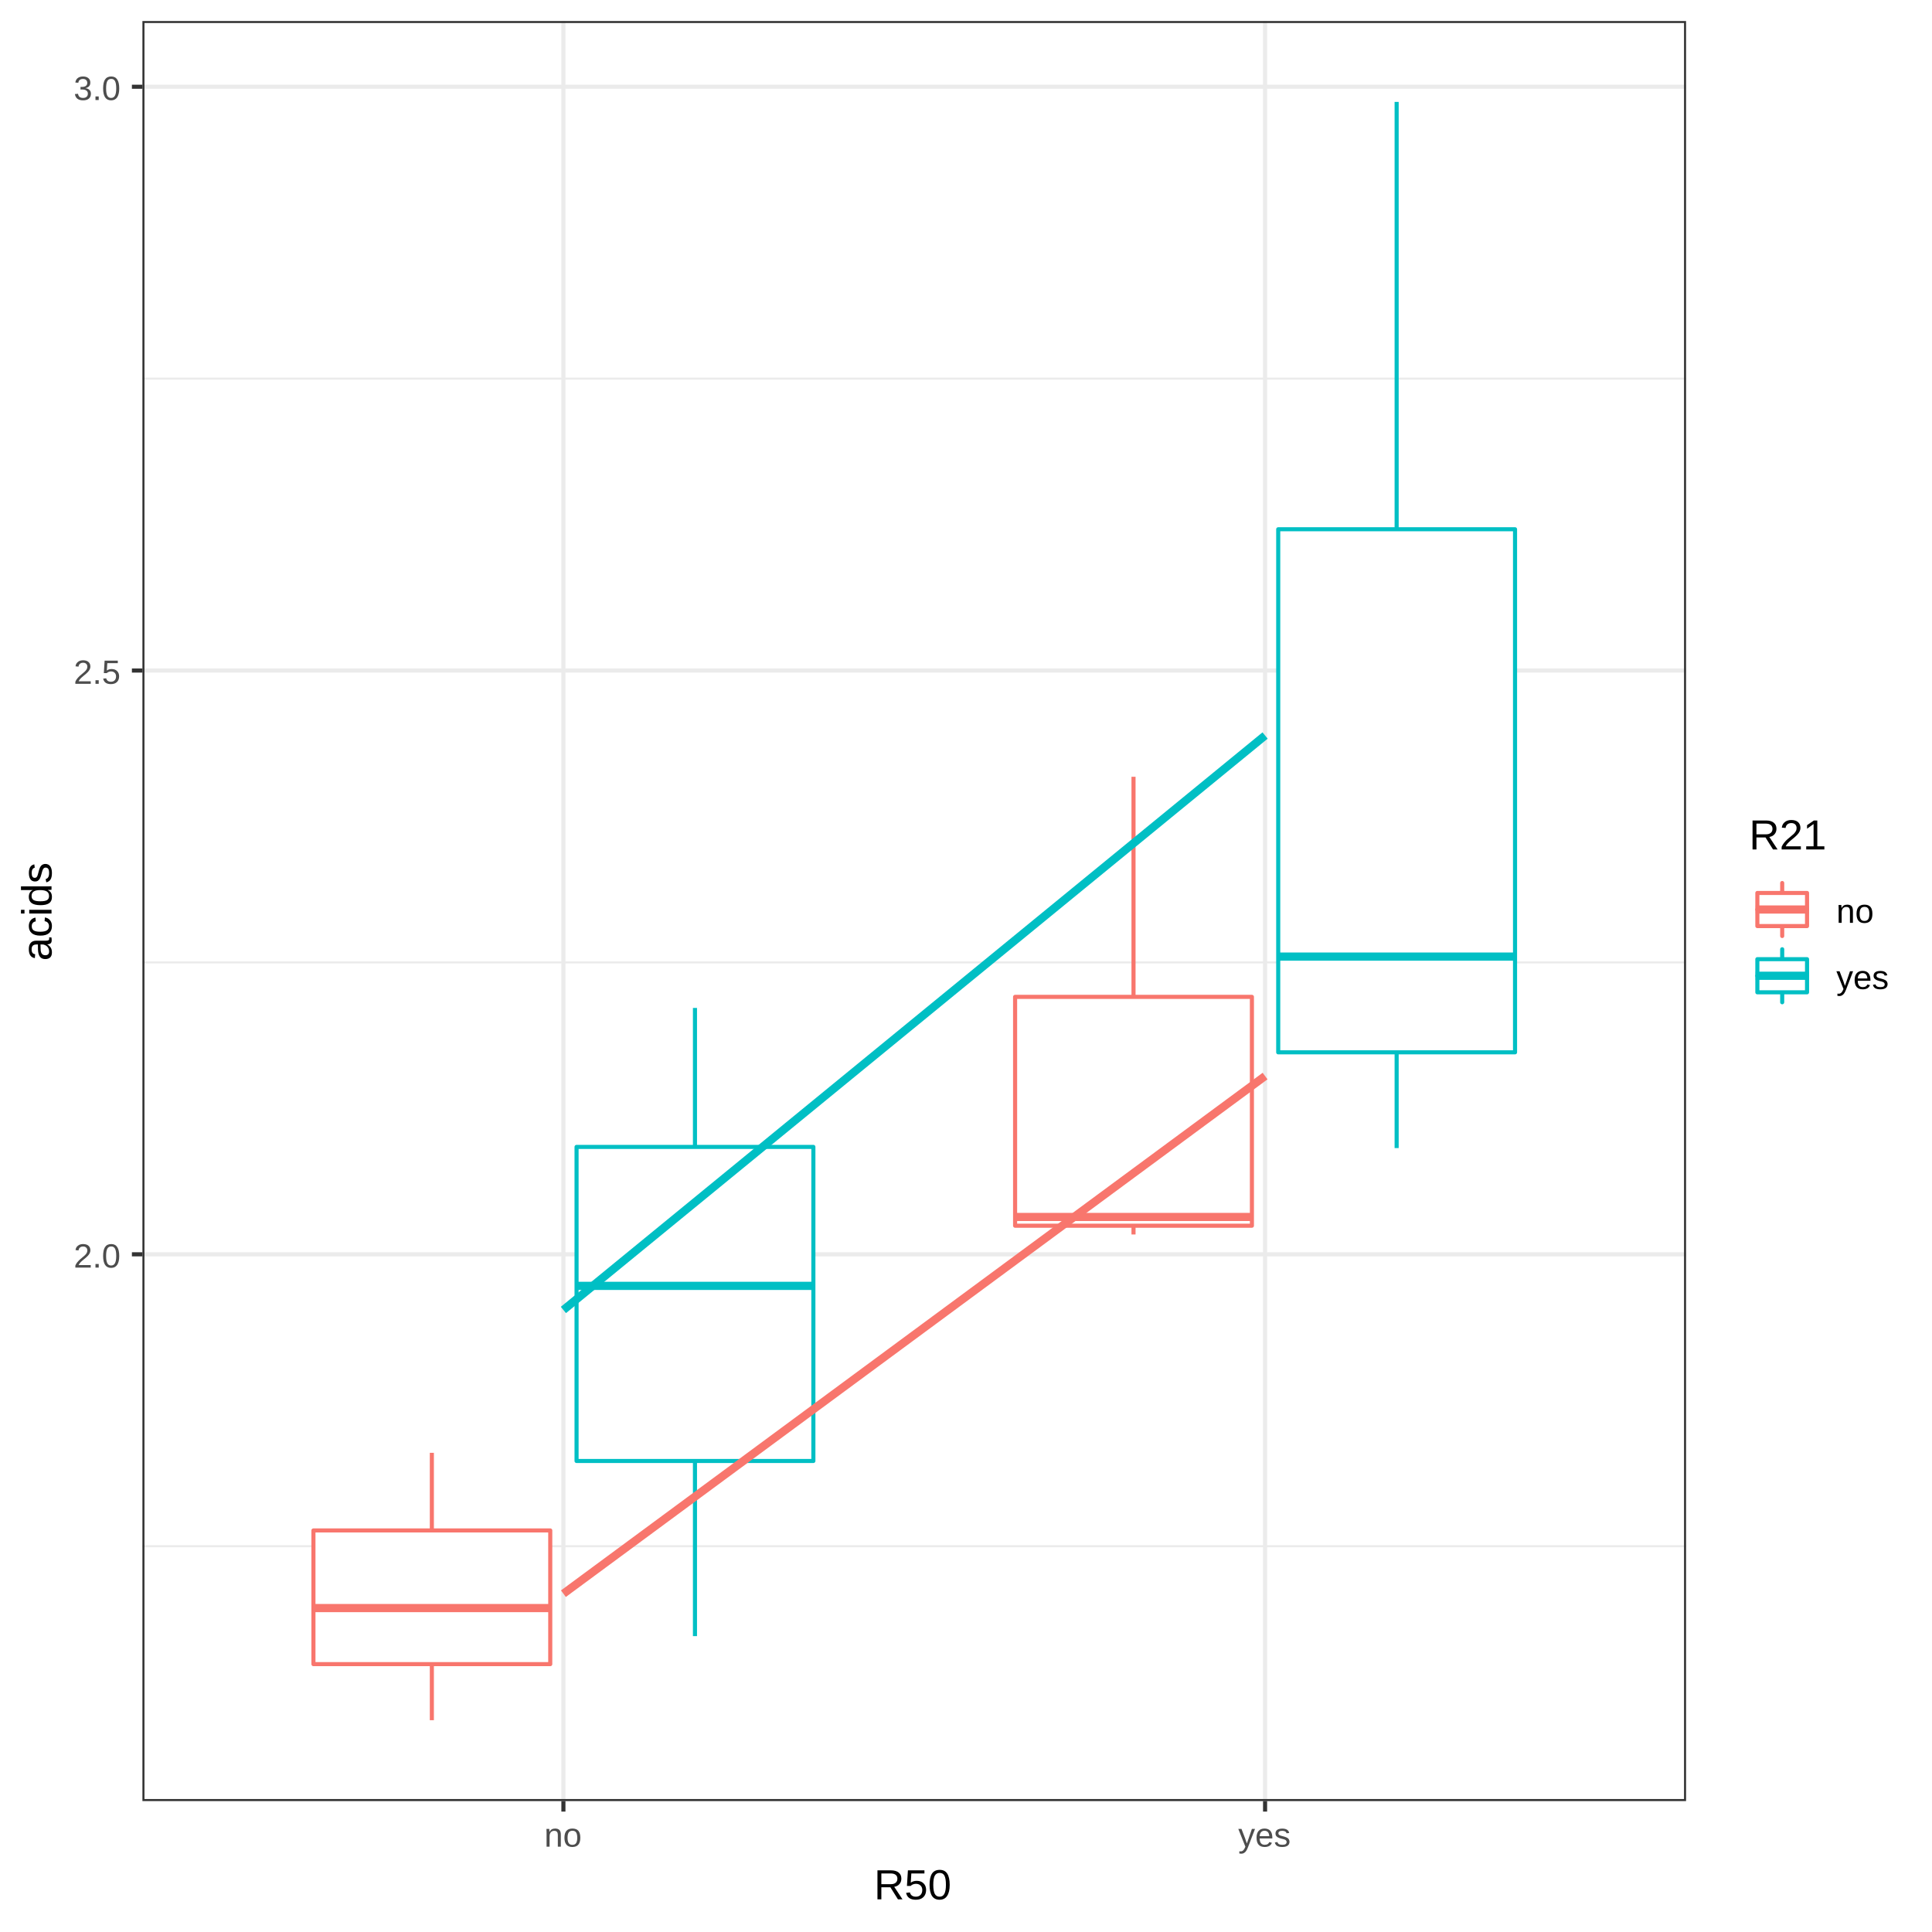 <?xml version="1.0" encoding="UTF-8"?>
<svg xmlns="http://www.w3.org/2000/svg" xmlns:xlink="http://www.w3.org/1999/xlink" width="504pt" height="504pt" viewBox="0 0 504 504" version="1.1">
<defs>
<g>
<symbol overflow="visible" id="glyph0-0">
<path style="stroke:none;" d="M 0.875 -6.047 L 5.719 -6.047 L 5.719 0 L 0.875 0 Z M 1.203 -5.719 L 1.203 -0.328 L 5.391 -0.328 L 5.391 -5.719 Z M 1.203 -5.719 "/>
</symbol>
<symbol overflow="visible" id="glyph0-1">
<path style="stroke:none;" d="M 0.438 0 L 0.438 -0.547 C 0.582 -0.879 0.758 -1.172 0.969 -1.422 C 1.188 -1.68 1.41 -1.914 1.641 -2.125 C 1.867 -2.332 2.098 -2.523 2.328 -2.703 C 2.555 -2.879 2.758 -3.055 2.938 -3.234 C 3.125 -3.41 3.273 -3.598 3.391 -3.797 C 3.504 -3.992 3.562 -4.211 3.562 -4.453 C 3.562 -4.785 3.461 -5.039 3.266 -5.219 C 3.078 -5.406 2.805 -5.5 2.453 -5.5 C 2.129 -5.5 1.859 -5.41 1.641 -5.234 C 1.43 -5.055 1.305 -4.805 1.266 -4.484 L 0.484 -4.562 C 0.535 -5.039 0.738 -5.422 1.094 -5.703 C 1.445 -5.992 1.898 -6.141 2.453 -6.141 C 3.066 -6.141 3.535 -5.992 3.859 -5.703 C 4.191 -5.422 4.359 -5.016 4.359 -4.484 C 4.359 -4.242 4.301 -4.008 4.188 -3.781 C 4.082 -3.551 3.922 -3.316 3.703 -3.078 C 3.492 -2.848 3.094 -2.492 2.5 -2.016 C 2.164 -1.742 1.898 -1.5 1.703 -1.281 C 1.516 -1.062 1.379 -0.852 1.297 -0.656 L 4.453 -0.656 L 4.453 0 Z M 0.438 0 "/>
</symbol>
<symbol overflow="visible" id="glyph0-2">
<path style="stroke:none;" d="M 0.797 0 L 0.797 -0.938 L 1.641 -0.938 L 1.641 0 Z M 0.797 0 "/>
</symbol>
<symbol overflow="visible" id="glyph0-3">
<path style="stroke:none;" d="M 4.547 -3.031 C 4.547 -2.02 4.367 -1.25 4.016 -0.719 C 3.66 -0.188 3.133 0.078 2.438 0.078 C 1.738 0.078 1.211 -0.18 0.859 -0.703 C 0.516 -1.234 0.344 -2.008 0.344 -3.031 C 0.344 -4.07 0.508 -4.848 0.844 -5.359 C 1.188 -5.879 1.727 -6.141 2.469 -6.141 C 3.176 -6.141 3.695 -5.875 4.031 -5.344 C 4.375 -4.82 4.547 -4.051 4.547 -3.031 Z M 3.766 -3.031 C 3.766 -3.906 3.66 -4.535 3.453 -4.922 C 3.254 -5.316 2.926 -5.516 2.469 -5.516 C 1.988 -5.516 1.645 -5.32 1.438 -4.938 C 1.227 -4.551 1.125 -3.914 1.125 -3.031 C 1.125 -2.164 1.227 -1.535 1.438 -1.141 C 1.645 -0.742 1.977 -0.547 2.438 -0.547 C 2.895 -0.547 3.227 -0.75 3.438 -1.156 C 3.656 -1.562 3.766 -2.188 3.766 -3.031 Z M 3.766 -3.031 "/>
</symbol>
<symbol overflow="visible" id="glyph0-4">
<path style="stroke:none;" d="M 4.516 -1.969 C 4.516 -1.332 4.328 -0.832 3.953 -0.469 C 3.578 -0.102 3.051 0.078 2.375 0.078 C 1.812 0.078 1.352 -0.039 1 -0.281 C 0.656 -0.531 0.441 -0.891 0.359 -1.359 L 1.141 -1.438 C 1.297 -0.844 1.711 -0.547 2.391 -0.547 C 2.805 -0.547 3.129 -0.672 3.359 -0.922 C 3.598 -1.172 3.719 -1.516 3.719 -1.953 C 3.719 -2.336 3.598 -2.645 3.359 -2.875 C 3.129 -3.113 2.812 -3.234 2.406 -3.234 C 2.195 -3.234 2.004 -3.195 1.828 -3.125 C 1.648 -3.062 1.469 -2.953 1.281 -2.797 L 0.531 -2.797 L 0.734 -6.047 L 4.172 -6.047 L 4.172 -5.391 L 1.438 -5.391 L 1.312 -3.469 C 1.656 -3.727 2.07 -3.859 2.562 -3.859 C 3.164 -3.859 3.641 -3.68 3.984 -3.328 C 4.336 -2.984 4.516 -2.531 4.516 -1.969 Z M 4.516 -1.969 "/>
</symbol>
<symbol overflow="visible" id="glyph0-5">
<path style="stroke:none;" d="M 4.5 -1.672 C 4.5 -1.109 4.32 -0.676 3.969 -0.375 C 3.613 -0.07 3.109 0.078 2.453 0.078 C 1.836 0.078 1.348 -0.055 0.984 -0.328 C 0.617 -0.609 0.398 -1.02 0.328 -1.562 L 1.141 -1.625 C 1.234 -0.906 1.672 -0.547 2.453 -0.547 C 2.836 -0.547 3.141 -0.641 3.359 -0.828 C 3.586 -1.023 3.703 -1.316 3.703 -1.703 C 3.703 -2.023 3.57 -2.281 3.312 -2.469 C 3.062 -2.656 2.695 -2.75 2.219 -2.75 L 1.781 -2.75 L 1.781 -3.422 L 2.203 -3.422 C 2.629 -3.422 2.957 -3.508 3.188 -3.688 C 3.426 -3.875 3.547 -4.129 3.547 -4.453 C 3.547 -4.773 3.445 -5.031 3.25 -5.219 C 3.062 -5.406 2.781 -5.5 2.406 -5.5 C 2.07 -5.5 1.797 -5.41 1.578 -5.234 C 1.367 -5.066 1.25 -4.82 1.219 -4.5 L 0.438 -4.562 C 0.5 -5.062 0.703 -5.445 1.047 -5.719 C 1.398 -6 1.859 -6.141 2.422 -6.141 C 3.023 -6.141 3.492 -6 3.828 -5.719 C 4.172 -5.438 4.344 -5.047 4.344 -4.547 C 4.344 -4.148 4.234 -3.832 4.016 -3.594 C 3.797 -3.352 3.484 -3.191 3.078 -3.109 L 3.078 -3.094 C 3.523 -3.039 3.875 -2.883 4.125 -2.625 C 4.375 -2.375 4.5 -2.055 4.5 -1.672 Z M 4.5 -1.672 "/>
</symbol>
<symbol overflow="visible" id="glyph0-6">
<path style="stroke:none;" d="M 3.547 0 L 3.547 -2.953 C 3.547 -3.254 3.516 -3.488 3.453 -3.656 C 3.391 -3.82 3.289 -3.941 3.156 -4.016 C 3.031 -4.098 2.836 -4.141 2.578 -4.141 C 2.211 -4.141 1.922 -4.008 1.703 -3.75 C 1.492 -3.5 1.391 -3.145 1.391 -2.688 L 1.391 0 L 0.609 0 L 0.609 -3.656 C 0.609 -4.195 0.598 -4.523 0.578 -4.641 L 1.312 -4.641 C 1.312 -4.629 1.312 -4.594 1.312 -4.531 C 1.32 -4.469 1.328 -4.395 1.328 -4.312 C 1.336 -4.227 1.344 -4.078 1.344 -3.859 L 1.359 -3.859 C 1.535 -4.172 1.738 -4.395 1.969 -4.531 C 2.207 -4.664 2.5 -4.734 2.844 -4.734 C 3.352 -4.734 3.727 -4.602 3.969 -4.344 C 4.207 -4.094 4.328 -3.676 4.328 -3.094 L 4.328 0 Z M 3.547 0 "/>
</symbol>
<symbol overflow="visible" id="glyph0-7">
<path style="stroke:none;" d="M 4.516 -2.328 C 4.516 -1.516 4.336 -0.91 3.984 -0.516 C 3.629 -0.117 3.109 0.078 2.422 0.078 C 1.742 0.078 1.234 -0.125 0.891 -0.531 C 0.547 -0.945 0.375 -1.547 0.375 -2.328 C 0.375 -3.93 1.066 -4.734 2.453 -4.734 C 3.16 -4.734 3.68 -4.535 4.016 -4.141 C 4.348 -3.754 4.516 -3.148 4.516 -2.328 Z M 3.719 -2.328 C 3.719 -2.973 3.617 -3.438 3.422 -3.719 C 3.234 -4.008 2.914 -4.156 2.469 -4.156 C 2.008 -4.156 1.68 -4.004 1.484 -3.703 C 1.285 -3.41 1.188 -2.953 1.188 -2.328 C 1.188 -1.711 1.285 -1.25 1.484 -0.938 C 1.68 -0.633 1.992 -0.484 2.422 -0.484 C 2.879 -0.484 3.207 -0.629 3.406 -0.922 C 3.613 -1.223 3.719 -1.691 3.719 -2.328 Z M 3.719 -2.328 "/>
</symbol>
<symbol overflow="visible" id="glyph0-8">
<path style="stroke:none;" d="M 0.828 1.828 C 0.609 1.828 0.426 1.812 0.281 1.781 L 0.281 1.203 C 0.395 1.211 0.52 1.219 0.656 1.219 C 1.133 1.219 1.516 0.863 1.797 0.156 L 1.859 -0.016 L 0.016 -4.641 L 0.844 -4.641 L 1.828 -2.078 C 1.836 -2.035 1.852 -1.984 1.875 -1.922 C 1.895 -1.867 1.957 -1.68 2.062 -1.359 C 2.176 -1.047 2.238 -0.875 2.25 -0.844 L 2.547 -1.688 L 3.562 -4.641 L 4.375 -4.641 L 2.594 0 C 2.406 0.5 2.227 0.867 2.062 1.109 C 1.895 1.348 1.707 1.523 1.5 1.641 C 1.301 1.766 1.078 1.828 0.828 1.828 Z M 0.828 1.828 "/>
</symbol>
<symbol overflow="visible" id="glyph0-9">
<path style="stroke:none;" d="M 1.188 -2.156 C 1.188 -1.625 1.297 -1.211 1.516 -0.922 C 1.734 -0.641 2.055 -0.5 2.484 -0.5 C 2.816 -0.5 3.082 -0.562 3.281 -0.688 C 3.488 -0.82 3.629 -0.992 3.703 -1.203 L 4.375 -1.016 C 4.094 -0.285 3.461 0.078 2.484 0.078 C 1.797 0.078 1.27 -0.125 0.906 -0.531 C 0.551 -0.938 0.375 -1.547 0.375 -2.359 C 0.375 -3.117 0.551 -3.703 0.906 -4.109 C 1.27 -4.523 1.785 -4.734 2.453 -4.734 C 3.816 -4.734 4.5 -3.91 4.5 -2.266 L 4.5 -2.156 Z M 3.703 -2.75 C 3.66 -3.238 3.535 -3.594 3.328 -3.812 C 3.117 -4.039 2.82 -4.156 2.438 -4.156 C 2.062 -4.156 1.766 -4.031 1.547 -3.781 C 1.328 -3.531 1.207 -3.188 1.188 -2.75 Z M 3.703 -2.75 "/>
</symbol>
<symbol overflow="visible" id="glyph0-10">
<path style="stroke:none;" d="M 4.078 -1.281 C 4.078 -0.844 3.91 -0.504 3.578 -0.266 C 3.254 -0.035 2.789 0.078 2.188 0.078 C 1.613 0.078 1.172 -0.016 0.859 -0.203 C 0.547 -0.391 0.344 -0.688 0.25 -1.094 L 0.922 -1.219 C 0.992 -0.969 1.129 -0.785 1.328 -0.672 C 1.535 -0.555 1.82 -0.5 2.188 -0.5 C 2.582 -0.5 2.867 -0.555 3.047 -0.672 C 3.234 -0.797 3.328 -0.977 3.328 -1.219 C 3.328 -1.406 3.266 -1.555 3.141 -1.672 C 3.016 -1.785 2.812 -1.879 2.531 -1.953 L 1.969 -2.094 C 1.531 -2.207 1.219 -2.32 1.031 -2.438 C 0.844 -2.551 0.691 -2.688 0.578 -2.844 C 0.473 -3 0.422 -3.191 0.422 -3.422 C 0.422 -3.848 0.57 -4.172 0.875 -4.391 C 1.176 -4.609 1.617 -4.719 2.203 -4.719 C 2.711 -4.719 3.117 -4.625 3.422 -4.438 C 3.723 -4.258 3.914 -3.973 4 -3.578 L 3.297 -3.5 C 3.254 -3.707 3.141 -3.863 2.953 -3.969 C 2.766 -4.082 2.516 -4.141 2.203 -4.141 C 1.848 -4.141 1.586 -4.082 1.422 -3.969 C 1.266 -3.863 1.188 -3.707 1.188 -3.5 C 1.188 -3.363 1.219 -3.254 1.281 -3.172 C 1.352 -3.086 1.457 -3.016 1.594 -2.953 C 1.727 -2.891 2.008 -2.805 2.438 -2.703 C 2.844 -2.598 3.133 -2.5 3.312 -2.406 C 3.5 -2.32 3.645 -2.227 3.75 -2.125 C 3.852 -2.02 3.93 -1.895 3.984 -1.75 C 4.047 -1.613 4.078 -1.457 4.078 -1.281 Z M 4.078 -1.281 "/>
</symbol>
<symbol overflow="visible" id="glyph1-0">
<path style="stroke:none;" d="M 1.094 -7.562 L 7.141 -7.562 L 7.141 0 L 1.094 0 Z M 1.516 -7.156 L 1.516 -0.406 L 6.734 -0.406 L 6.734 -7.156 Z M 1.516 -7.156 "/>
</symbol>
<symbol overflow="visible" id="glyph1-1">
<path style="stroke:none;" d="M 6.25 0 L 4.281 -3.141 L 1.922 -3.141 L 1.922 0 L 0.906 0 L 0.906 -7.562 L 4.469 -7.562 C 5.312 -7.562 5.969 -7.367 6.438 -6.984 C 6.906 -6.609 7.141 -6.082 7.141 -5.406 C 7.141 -4.844 6.973 -4.367 6.641 -3.984 C 6.316 -3.598 5.863 -3.359 5.281 -3.266 L 7.438 0 Z M 6.109 -5.391 C 6.109 -5.828 5.957 -6.16 5.656 -6.391 C 5.352 -6.629 4.922 -6.75 4.359 -6.75 L 1.922 -6.75 L 1.922 -3.953 L 4.406 -3.953 C 4.945 -3.953 5.363 -4.078 5.656 -4.328 C 5.957 -4.578 6.109 -4.93 6.109 -5.391 Z M 6.109 -5.391 "/>
</symbol>
<symbol overflow="visible" id="glyph1-2">
<path style="stroke:none;" d="M 5.656 -2.469 C 5.656 -1.664 5.414 -1.035 4.938 -0.578 C 4.469 -0.117 3.812 0.109 2.969 0.109 C 2.258 0.109 1.688 -0.039 1.25 -0.344 C 0.82 -0.656 0.551 -1.102 0.438 -1.688 L 1.422 -1.812 C 1.617 -1.062 2.141 -0.688 2.984 -0.688 C 3.504 -0.688 3.91 -0.844 4.203 -1.156 C 4.504 -1.469 4.656 -1.895 4.656 -2.438 C 4.656 -2.914 4.504 -3.301 4.203 -3.594 C 3.91 -3.895 3.516 -4.047 3.016 -4.047 C 2.754 -4.047 2.508 -4.004 2.281 -3.922 C 2.051 -3.836 1.828 -3.695 1.609 -3.5 L 0.656 -3.5 L 0.906 -7.562 L 5.219 -7.562 L 5.219 -6.75 L 1.797 -6.75 L 1.656 -4.344 C 2.07 -4.664 2.594 -4.828 3.219 -4.828 C 3.957 -4.828 4.547 -4.609 4.984 -4.172 C 5.43 -3.734 5.656 -3.164 5.656 -2.469 Z M 5.656 -2.469 "/>
</symbol>
<symbol overflow="visible" id="glyph1-3">
<path style="stroke:none;" d="M 5.688 -3.781 C 5.688 -2.52 5.461 -1.555 5.016 -0.891 C 4.566 -0.223 3.91 0.109 3.047 0.109 C 2.172 0.109 1.516 -0.219 1.078 -0.875 C 0.648 -1.539 0.438 -2.508 0.438 -3.781 C 0.438 -5.082 0.645 -6.055 1.062 -6.703 C 1.488 -7.359 2.16 -7.688 3.078 -7.688 C 3.973 -7.688 4.629 -7.359 5.047 -6.703 C 5.473 -6.047 5.688 -5.07 5.688 -3.781 Z M 4.703 -3.781 C 4.703 -4.875 4.578 -5.664 4.328 -6.156 C 4.078 -6.645 3.66 -6.891 3.078 -6.891 C 2.484 -6.891 2.055 -6.648 1.797 -6.172 C 1.535 -5.691 1.406 -4.895 1.406 -3.781 C 1.406 -2.707 1.535 -1.922 1.797 -1.422 C 2.066 -0.93 2.488 -0.688 3.062 -0.688 C 3.625 -0.688 4.035 -0.938 4.297 -1.438 C 4.566 -1.945 4.703 -2.727 4.703 -3.781 Z M 4.703 -3.781 "/>
</symbol>
<symbol overflow="visible" id="glyph1-4">
<path style="stroke:none;" d="M 0.547 0 L 0.547 -0.688 C 0.734 -1.102 0.957 -1.469 1.219 -1.781 C 1.477 -2.102 1.754 -2.395 2.047 -2.656 C 2.336 -2.914 2.625 -3.156 2.906 -3.375 C 3.195 -3.602 3.457 -3.828 3.688 -4.047 C 3.914 -4.273 4.098 -4.508 4.234 -4.75 C 4.379 -4.988 4.453 -5.266 4.453 -5.578 C 4.453 -5.992 4.328 -6.316 4.078 -6.547 C 3.836 -6.773 3.504 -6.891 3.078 -6.891 C 2.66 -6.891 2.316 -6.773 2.047 -6.547 C 1.785 -6.328 1.629 -6.016 1.578 -5.609 L 0.594 -5.703 C 0.664 -6.305 0.922 -6.785 1.359 -7.141 C 1.805 -7.504 2.379 -7.688 3.078 -7.688 C 3.836 -7.688 4.422 -7.504 4.828 -7.141 C 5.242 -6.773 5.453 -6.266 5.453 -5.609 C 5.453 -5.316 5.383 -5.023 5.25 -4.734 C 5.113 -4.441 4.91 -4.148 4.641 -3.859 C 4.379 -3.566 3.875 -3.117 3.125 -2.516 C 2.719 -2.18 2.391 -1.879 2.141 -1.609 C 1.898 -1.336 1.723 -1.078 1.609 -0.828 L 5.562 -0.828 L 5.562 0 Z M 0.547 0 "/>
</symbol>
<symbol overflow="visible" id="glyph1-5">
<path style="stroke:none;" d="M 0.844 0 L 0.844 -0.828 L 2.766 -0.828 L 2.766 -6.641 L 1.062 -5.422 L 1.062 -6.344 L 2.844 -7.562 L 3.734 -7.562 L 3.734 -0.828 L 5.578 -0.828 L 5.578 0 Z M 0.844 0 "/>
</symbol>
<symbol overflow="visible" id="glyph2-0">
<path style="stroke:none;" d="M -7.562 -1.094 L -7.562 -7.141 L 0 -7.141 L 0 -1.094 Z M -7.156 -1.516 L -0.406 -1.516 L -0.406 -6.734 L -7.156 -6.734 Z M -7.156 -1.516 "/>
</symbol>
<symbol overflow="visible" id="glyph2-1">
<path style="stroke:none;" d="M 0.109 -2.219 C 0.109 -1.633 -0.039 -1.195 -0.344 -0.906 C -0.656 -0.613 -1.082 -0.469 -1.625 -0.469 C -2.227 -0.469 -2.688 -0.664 -3 -1.062 C -3.32 -1.457 -3.5 -2.094 -3.531 -2.969 L -3.547 -4.281 L -3.859 -4.281 C -4.336 -4.281 -4.676 -4.176 -4.875 -3.969 C -5.082 -3.77 -5.188 -3.457 -5.188 -3.031 C -5.188 -2.602 -5.113 -2.289 -4.969 -2.094 C -4.82 -1.895 -4.586 -1.773 -4.266 -1.734 L -4.344 -0.719 C -5.395 -0.883 -5.922 -1.664 -5.922 -3.062 C -5.922 -3.789 -5.754 -4.336 -5.422 -4.703 C -5.086 -5.078 -4.602 -5.266 -3.969 -5.266 L -1.469 -5.266 C -1.176 -5.266 -0.957 -5.301 -0.812 -5.375 C -0.664 -5.445 -0.594 -5.586 -0.594 -5.797 C -0.594 -5.891 -0.609 -6 -0.641 -6.125 L -0.031 -6.125 C 0.02 -5.875 0.047 -5.625 0.047 -5.375 C 0.047 -5.008 -0.047 -4.742 -0.234 -4.578 C -0.422 -4.422 -0.711 -4.332 -1.109 -4.312 L -1.109 -4.281 C -0.672 -4.031 -0.359 -3.738 -0.172 -3.406 C 0.016 -3.082 0.109 -2.688 0.109 -2.219 Z M -0.625 -2.438 C -0.625 -2.789 -0.703 -3.102 -0.859 -3.375 C -1.016 -3.656 -1.234 -3.875 -1.516 -4.031 C -1.797 -4.195 -2.086 -4.281 -2.391 -4.281 L -2.875 -4.281 L -2.844 -3.219 C -2.844 -2.77 -2.797 -2.426 -2.703 -2.188 C -2.617 -1.957 -2.488 -1.781 -2.312 -1.656 C -2.133 -1.531 -1.898 -1.469 -1.609 -1.469 C -1.297 -1.469 -1.051 -1.551 -0.875 -1.719 C -0.707 -1.883 -0.625 -2.125 -0.625 -2.438 Z M -0.625 -2.438 "/>
</symbol>
<symbol overflow="visible" id="glyph2-2">
<path style="stroke:none;" d="M -2.938 -1.484 C -2.156 -1.484 -1.578 -1.602 -1.203 -1.844 C -0.836 -2.082 -0.656 -2.445 -0.656 -2.938 C -0.656 -3.281 -0.75 -3.566 -0.938 -3.797 C -1.125 -4.035 -1.41 -4.18 -1.797 -4.234 L -1.734 -5.203 C -1.172 -5.129 -0.723 -4.891 -0.391 -4.484 C -0.055 -4.086 0.109 -3.582 0.109 -2.969 C 0.109 -2.156 -0.145 -1.535 -0.656 -1.109 C -1.176 -0.68 -1.926 -0.469 -2.906 -0.469 C -3.883 -0.469 -4.629 -0.68 -5.141 -1.109 C -5.66 -1.535 -5.922 -2.148 -5.922 -2.953 C -5.922 -3.547 -5.766 -4.039 -5.453 -4.438 C -5.148 -4.832 -4.727 -5.078 -4.188 -5.172 L -4.109 -4.188 C -4.43 -4.133 -4.688 -4.004 -4.875 -3.797 C -5.062 -3.598 -5.156 -3.312 -5.156 -2.938 C -5.156 -2.426 -4.984 -2.055 -4.641 -1.828 C -4.305 -1.598 -3.738 -1.484 -2.938 -1.484 Z M -2.938 -1.484 "/>
</symbol>
<symbol overflow="visible" id="glyph2-3">
<path style="stroke:none;" d="M -7.047 -0.734 L -7.969 -0.734 L -7.969 -1.703 L -7.047 -1.703 Z M 0 -0.734 L -5.812 -0.734 L -5.812 -1.703 L 0 -1.703 Z M 0 -0.734 "/>
</symbol>
<symbol overflow="visible" id="glyph2-4">
<path style="stroke:none;" d="M -0.938 -4.406 C -0.562 -4.227 -0.289 -3.988 -0.125 -3.688 C 0.031 -3.395 0.109 -3.031 0.109 -2.594 C 0.109 -1.863 -0.133 -1.328 -0.625 -0.984 C -1.125 -0.641 -1.875 -0.469 -2.875 -0.469 C -4.906 -0.469 -5.922 -1.176 -5.922 -2.594 C -5.922 -3.039 -5.836 -3.41 -5.672 -3.703 C -5.516 -3.992 -5.258 -4.227 -4.906 -4.406 L -4.906 -4.422 L -5.562 -4.406 L -7.969 -4.406 L -7.969 -5.375 L -1.203 -5.375 C -0.598 -5.375 -0.195 -5.383 0 -5.406 L 0 -4.484 C -0.062 -4.473 -0.191 -4.461 -0.391 -4.453 C -0.598 -4.441 -0.781 -4.438 -0.938 -4.438 Z M -2.906 -1.484 C -2.094 -1.484 -1.508 -1.586 -1.156 -1.797 C -0.812 -2.016 -0.641 -2.363 -0.641 -2.844 C -0.641 -3.395 -0.828 -3.789 -1.203 -4.031 C -1.586 -4.281 -2.176 -4.406 -2.969 -4.406 C -3.738 -4.406 -4.301 -4.281 -4.656 -4.031 C -5.02 -3.789 -5.203 -3.398 -5.203 -2.859 C -5.203 -2.367 -5.02 -2.016 -4.656 -1.797 C -4.301 -1.586 -3.719 -1.484 -2.906 -1.484 Z M -2.906 -1.484 "/>
</symbol>
<symbol overflow="visible" id="glyph2-5">
<path style="stroke:none;" d="M -1.609 -5.109 C -1.055 -5.109 -0.629 -4.898 -0.328 -4.484 C -0.035 -4.066 0.109 -3.488 0.109 -2.75 C 0.109 -2.02 -0.008 -1.457 -0.25 -1.062 C -0.488 -0.676 -0.859 -0.426 -1.359 -0.312 L -1.531 -1.156 C -1.219 -1.238 -0.988 -1.41 -0.844 -1.672 C -0.695 -1.93 -0.625 -2.289 -0.625 -2.75 C -0.625 -3.238 -0.695 -3.594 -0.844 -3.812 C -1 -4.039 -1.227 -4.156 -1.531 -4.156 C -1.758 -4.156 -1.941 -4.078 -2.078 -3.922 C -2.223 -3.766 -2.344 -3.508 -2.438 -3.156 L -2.625 -2.469 C -2.77 -1.914 -2.91 -1.52 -3.047 -1.281 C -3.18 -1.051 -3.348 -0.867 -3.547 -0.734 C -3.742 -0.598 -3.988 -0.531 -4.281 -0.531 C -4.812 -0.531 -5.211 -0.719 -5.484 -1.094 C -5.766 -1.477 -5.906 -2.031 -5.906 -2.75 C -5.906 -3.395 -5.789 -3.906 -5.562 -4.281 C -5.332 -4.656 -4.973 -4.895 -4.484 -5 L -4.375 -4.125 C -4.633 -4.07 -4.832 -3.926 -4.969 -3.688 C -5.102 -3.457 -5.172 -3.145 -5.172 -2.75 C -5.172 -2.312 -5.102 -1.988 -4.969 -1.781 C -4.844 -1.582 -4.645 -1.484 -4.375 -1.484 C -4.207 -1.484 -4.066 -1.523 -3.953 -1.609 C -3.848 -1.691 -3.758 -1.816 -3.688 -1.984 C -3.613 -2.148 -3.508 -2.504 -3.375 -3.047 C -3.25 -3.555 -3.129 -3.926 -3.016 -4.156 C -2.91 -4.383 -2.789 -4.562 -2.656 -4.688 C -2.52 -4.82 -2.363 -4.926 -2.188 -5 C -2.02 -5.07 -1.828 -5.109 -1.609 -5.109 Z M -1.609 -5.109 "/>
</symbol>
</g>
<clipPath id="clip1">
  <path d="M 37.152 5.48 L 439.844 5.48 L 439.844 469.852 L 37.152 469.852 Z M 37.152 5.48 "/>
</clipPath>
<clipPath id="clip2">
  <path d="M 37.152 403 L 439.844 403 L 439.844 404 L 37.152 404 Z M 37.152 403 "/>
</clipPath>
<clipPath id="clip3">
  <path d="M 37.152 250 L 439.844 250 L 439.844 252 L 37.152 252 Z M 37.152 250 "/>
</clipPath>
<clipPath id="clip4">
  <path d="M 37.152 98 L 439.844 98 L 439.844 100 L 37.152 100 Z M 37.152 98 "/>
</clipPath>
<clipPath id="clip5">
  <path d="M 37.152 326 L 439.844 326 L 439.844 328 L 37.152 328 Z M 37.152 326 "/>
</clipPath>
<clipPath id="clip6">
  <path d="M 37.152 174 L 439.844 174 L 439.844 176 L 37.152 176 Z M 37.152 174 "/>
</clipPath>
<clipPath id="clip7">
  <path d="M 37.152 22 L 439.844 22 L 439.844 24 L 37.152 24 Z M 37.152 22 "/>
</clipPath>
<clipPath id="clip8">
  <path d="M 146 5.48 L 148 5.48 L 148 469.852 L 146 469.852 Z M 146 5.48 "/>
</clipPath>
<clipPath id="clip9">
  <path d="M 329 5.48 L 331 5.48 L 331 469.852 L 329 469.852 Z M 329 5.48 "/>
</clipPath>
<clipPath id="clip10">
  <path d="M 37.152 5.48 L 439.844 5.48 L 439.844 469.852 L 37.152 469.852 Z M 37.152 5.48 "/>
</clipPath>
</defs>
<g id="surface74">
<rect x="0" y="0" width="504" height="504" style="fill:rgb(100%,100%,100%);fill-opacity:1;stroke:none;"/>
<rect x="0" y="0" width="504" height="504" style="fill:rgb(100%,100%,100%);fill-opacity:1;stroke:none;"/>
<path style="fill:none;stroke-width:1.067;stroke-linecap:round;stroke-linejoin:round;stroke:rgb(100%,100%,100%);stroke-opacity:1;stroke-miterlimit:10;" d="M 0 504 L 504 504 L 504 0 L 0 0 Z M 0 504 "/>
<g clip-path="url(#clip1)" clip-rule="nonzero">
<path style=" stroke:none;fill-rule:nonzero;fill:rgb(100%,100%,100%);fill-opacity:1;" d="M 37.152 469.848 L 439.844 469.848 L 439.844 5.477 L 37.152 5.477 Z M 37.152 469.848 "/>
</g>
<g clip-path="url(#clip2)" clip-rule="nonzero">
<path style="fill:none;stroke-width:0.533;stroke-linecap:butt;stroke-linejoin:round;stroke:rgb(92.157%,92.157%,92.157%);stroke-opacity:1;stroke-miterlimit:10;" d="M 37.152 403.359 L 439.844 403.359 "/>
</g>
<g clip-path="url(#clip3)" clip-rule="nonzero">
<path style="fill:none;stroke-width:0.533;stroke-linecap:butt;stroke-linejoin:round;stroke:rgb(92.157%,92.157%,92.157%);stroke-opacity:1;stroke-miterlimit:10;" d="M 37.152 251.066 L 439.844 251.066 "/>
</g>
<g clip-path="url(#clip4)" clip-rule="nonzero">
<path style="fill:none;stroke-width:0.533;stroke-linecap:butt;stroke-linejoin:round;stroke:rgb(92.157%,92.157%,92.157%);stroke-opacity:1;stroke-miterlimit:10;" d="M 37.152 98.773 L 439.844 98.773 "/>
</g>
<g clip-path="url(#clip5)" clip-rule="nonzero">
<path style="fill:none;stroke-width:1.067;stroke-linecap:butt;stroke-linejoin:round;stroke:rgb(92.157%,92.157%,92.157%);stroke-opacity:1;stroke-miterlimit:10;" d="M 37.152 327.211 L 439.844 327.211 "/>
</g>
<g clip-path="url(#clip6)" clip-rule="nonzero">
<path style="fill:none;stroke-width:1.067;stroke-linecap:butt;stroke-linejoin:round;stroke:rgb(92.157%,92.157%,92.157%);stroke-opacity:1;stroke-miterlimit:10;" d="M 37.152 174.922 L 439.844 174.922 "/>
</g>
<g clip-path="url(#clip7)" clip-rule="nonzero">
<path style="fill:none;stroke-width:1.067;stroke-linecap:butt;stroke-linejoin:round;stroke:rgb(92.157%,92.157%,92.157%);stroke-opacity:1;stroke-miterlimit:10;" d="M 37.152 22.629 L 439.844 22.629 "/>
</g>
<g clip-path="url(#clip8)" clip-rule="nonzero">
<path style="fill:none;stroke-width:1.067;stroke-linecap:butt;stroke-linejoin:round;stroke:rgb(92.157%,92.157%,92.157%);stroke-opacity:1;stroke-miterlimit:10;" d="M 146.977 469.848 L 146.977 5.48 "/>
</g>
<g clip-path="url(#clip9)" clip-rule="nonzero">
<path style="fill:none;stroke-width:1.067;stroke-linecap:butt;stroke-linejoin:round;stroke:rgb(92.157%,92.157%,92.157%);stroke-opacity:1;stroke-miterlimit:10;" d="M 330.02 469.848 L 330.02 5.48 "/>
</g>
<path style="fill:none;stroke-width:1.067;stroke-linecap:butt;stroke-linejoin:round;stroke:rgb(97.255%,46.275%,42.745%);stroke-opacity:1;stroke-miterlimit:10;" d="M 112.656 399.246 L 112.656 378.992 "/>
<path style="fill:none;stroke-width:1.067;stroke-linecap:butt;stroke-linejoin:round;stroke:rgb(97.255%,46.275%,42.745%);stroke-opacity:1;stroke-miterlimit:10;" d="M 112.656 434.121 L 112.656 448.742 "/>
<path style="fill-rule:nonzero;fill:rgb(100%,100%,100%);fill-opacity:1;stroke-width:1.067;stroke-linecap:round;stroke-linejoin:round;stroke:rgb(97.255%,46.275%,42.745%);stroke-opacity:1;stroke-miterlimit:10;" d="M 81.766 399.246 L 81.766 434.121 L 143.543 434.121 L 143.543 399.246 Z M 81.766 399.246 "/>
<path style="fill:none;stroke-width:2.134;stroke-linecap:butt;stroke-linejoin:round;stroke:rgb(97.255%,46.275%,42.745%);stroke-opacity:1;stroke-miterlimit:10;" d="M 81.766 419.5 L 143.543 419.5 "/>
<path style="fill:none;stroke-width:1.067;stroke-linecap:butt;stroke-linejoin:round;stroke:rgb(0%,74.902%,76.863%);stroke-opacity:1;stroke-miterlimit:10;" d="M 181.297 299.191 L 181.297 262.945 "/>
<path style="fill:none;stroke-width:1.067;stroke-linecap:butt;stroke-linejoin:round;stroke:rgb(0%,74.902%,76.863%);stroke-opacity:1;stroke-miterlimit:10;" d="M 181.297 381.125 L 181.297 426.812 "/>
<path style="fill-rule:nonzero;fill:rgb(100%,100%,100%);fill-opacity:1;stroke-width:1.067;stroke-linecap:round;stroke-linejoin:round;stroke:rgb(0%,74.902%,76.863%);stroke-opacity:1;stroke-miterlimit:10;" d="M 150.406 299.191 L 150.406 381.125 L 212.184 381.125 L 212.184 299.191 Z M 150.406 299.191 "/>
<path style="fill:none;stroke-width:2.134;stroke-linecap:butt;stroke-linejoin:round;stroke:rgb(0%,74.902%,76.863%);stroke-opacity:1;stroke-miterlimit:10;" d="M 150.406 335.438 L 212.184 335.438 "/>
<path style="fill:none;stroke-width:1.067;stroke-linecap:butt;stroke-linejoin:round;stroke:rgb(97.255%,46.275%,42.745%);stroke-opacity:1;stroke-miterlimit:10;" d="M 295.699 260.051 L 295.699 202.637 "/>
<path style="fill:none;stroke-width:1.067;stroke-linecap:butt;stroke-linejoin:round;stroke:rgb(97.255%,46.275%,42.745%);stroke-opacity:1;stroke-miterlimit:10;" d="M 295.699 319.75 L 295.699 322.035 "/>
<path style="fill-rule:nonzero;fill:rgb(100%,100%,100%);fill-opacity:1;stroke-width:1.067;stroke-linecap:round;stroke-linejoin:round;stroke:rgb(97.255%,46.275%,42.745%);stroke-opacity:1;stroke-miterlimit:10;" d="M 264.809 260.051 L 264.809 319.75 L 326.586 319.75 L 326.586 260.051 Z M 264.809 260.051 "/>
<path style="fill:none;stroke-width:2.134;stroke-linecap:butt;stroke-linejoin:round;stroke:rgb(97.255%,46.275%,42.745%);stroke-opacity:1;stroke-miterlimit:10;" d="M 264.809 317.465 L 326.586 317.465 "/>
<path style="fill:none;stroke-width:1.067;stroke-linecap:butt;stroke-linejoin:round;stroke:rgb(0%,74.902%,76.863%);stroke-opacity:1;stroke-miterlimit:10;" d="M 364.34 138.066 L 364.34 26.586 "/>
<path style="fill:none;stroke-width:1.067;stroke-linecap:butt;stroke-linejoin:round;stroke:rgb(0%,74.902%,76.863%);stroke-opacity:1;stroke-miterlimit:10;" d="M 364.34 274.52 L 364.34 299.496 "/>
<path style="fill-rule:nonzero;fill:rgb(100%,100%,100%);fill-opacity:1;stroke-width:1.067;stroke-linecap:round;stroke-linejoin:round;stroke:rgb(0%,74.902%,76.863%);stroke-opacity:1;stroke-miterlimit:10;" d="M 333.449 138.066 L 333.449 274.52 L 395.227 274.52 L 395.227 138.066 Z M 333.449 138.066 "/>
<path style="fill:none;stroke-width:2.134;stroke-linecap:butt;stroke-linejoin:round;stroke:rgb(0%,74.902%,76.863%);stroke-opacity:1;stroke-miterlimit:10;" d="M 333.449 249.543 L 395.227 249.543 "/>
<path style="fill:none;stroke-width:2.134;stroke-linecap:butt;stroke-linejoin:round;stroke:rgb(97.255%,46.275%,42.745%);stroke-opacity:1;stroke-miterlimit:10;" d="M 146.977 415.746 L 330.02 280.711 "/>
<path style="fill:none;stroke-width:2.134;stroke-linecap:butt;stroke-linejoin:round;stroke:rgb(0%,74.902%,76.863%);stroke-opacity:1;stroke-miterlimit:10;" d="M 146.977 341.73 L 330.02 191.875 "/>
<g clip-path="url(#clip10)" clip-rule="nonzero">
<path style="fill:none;stroke-width:1.067;stroke-linecap:round;stroke-linejoin:round;stroke:rgb(20%,20%,20%);stroke-opacity:1;stroke-miterlimit:10;" d="M 37.152 469.848 L 439.844 469.848 L 439.844 5.477 L 37.152 5.477 Z M 37.152 469.848 "/>
</g>
<g style="fill:rgb(30.196%,30.196%,30.196%);fill-opacity:1;">
  <use xlink:href="#glyph0-1" x="19.219" y="330.677"/>
  <use xlink:href="#glyph0-2" x="24.112" y="330.677"/>
  <use xlink:href="#glyph0-3" x="26.558" y="330.677"/>
</g>
<g style="fill:rgb(30.196%,30.196%,30.196%);fill-opacity:1;">
  <use xlink:href="#glyph0-1" x="19.219" y="178.388"/>
  <use xlink:href="#glyph0-2" x="24.112" y="178.388"/>
  <use xlink:href="#glyph0-4" x="26.558" y="178.388"/>
</g>
<g style="fill:rgb(30.196%,30.196%,30.196%);fill-opacity:1;">
  <use xlink:href="#glyph0-5" x="19.219" y="26.095"/>
  <use xlink:href="#glyph0-2" x="24.112" y="26.095"/>
  <use xlink:href="#glyph0-3" x="26.558" y="26.095"/>
</g>
<path style="fill:none;stroke-width:1.067;stroke-linecap:butt;stroke-linejoin:round;stroke:rgb(20%,20%,20%);stroke-opacity:1;stroke-miterlimit:10;" d="M 34.41 327.211 L 37.152 327.211 "/>
<path style="fill:none;stroke-width:1.067;stroke-linecap:butt;stroke-linejoin:round;stroke:rgb(20%,20%,20%);stroke-opacity:1;stroke-miterlimit:10;" d="M 34.41 174.922 L 37.152 174.922 "/>
<path style="fill:none;stroke-width:1.067;stroke-linecap:butt;stroke-linejoin:round;stroke:rgb(20%,20%,20%);stroke-opacity:1;stroke-miterlimit:10;" d="M 34.41 22.629 L 37.152 22.629 "/>
<path style="fill:none;stroke-width:1.067;stroke-linecap:butt;stroke-linejoin:round;stroke:rgb(20%,20%,20%);stroke-opacity:1;stroke-miterlimit:10;" d="M 146.977 472.59 L 146.977 469.848 "/>
<path style="fill:none;stroke-width:1.067;stroke-linecap:butt;stroke-linejoin:round;stroke:rgb(20%,20%,20%);stroke-opacity:1;stroke-miterlimit:10;" d="M 330.02 472.59 L 330.02 469.848 "/>
<g style="fill:rgb(30.196%,30.196%,30.196%);fill-opacity:1;">
  <use xlink:href="#glyph0-6" x="141.977" y="481.747"/>
  <use xlink:href="#glyph0-7" x="146.87" y="481.747"/>
</g>
<g style="fill:rgb(30.196%,30.196%,30.196%);fill-opacity:1;">
  <use xlink:href="#glyph0-8" x="323.02" y="481.747"/>
  <use xlink:href="#glyph0-9" x="327.42" y="481.747"/>
  <use xlink:href="#glyph0-10" x="332.313" y="481.747"/>
</g>
<g style="fill:rgb(0%,0%,0%);fill-opacity:1;">
  <use xlink:href="#glyph1-1" x="227.996" y="495.478"/>
  <use xlink:href="#glyph1-2" x="235.94" y="495.478"/>
  <use xlink:href="#glyph1-3" x="242.059" y="495.478"/>
</g>
<g style="fill:rgb(0%,0%,0%);fill-opacity:1;">
  <use xlink:href="#glyph2-1" x="13.438" y="250.664"/>
  <use xlink:href="#glyph2-2" x="13.438" y="244.546"/>
  <use xlink:href="#glyph2-3" x="13.438" y="239.046"/>
  <use xlink:href="#glyph2-4" x="13.438" y="236.602"/>
  <use xlink:href="#glyph2-5" x="13.438" y="230.483"/>
</g>
<path style=" stroke:none;fill-rule:nonzero;fill:rgb(100%,100%,100%);fill-opacity:1;" d="M 450.801 268.664 L 498.52 268.664 L 498.52 206.664 L 450.801 206.664 Z M 450.801 268.664 "/>
<g style="fill:rgb(0%,0%,0%);fill-opacity:1;">
  <use xlink:href="#glyph1-1" x="456.281" y="221.603"/>
  <use xlink:href="#glyph1-4" x="464.226" y="221.603"/>
  <use xlink:href="#glyph1-5" x="470.344" y="221.603"/>
</g>
<path style=" stroke:none;fill-rule:nonzero;fill:rgb(100%,100%,100%);fill-opacity:1;" d="M 456.281 245.902 L 473.562 245.902 L 473.562 228.621 L 456.281 228.621 Z M 456.281 245.902 "/>
<path style="fill:none;stroke-width:1.067;stroke-linecap:round;stroke-linejoin:round;stroke:rgb(97.255%,46.275%,42.745%);stroke-opacity:1;stroke-miterlimit:10;" d="M 464.922 244.176 L 464.922 241.586 "/>
<path style="fill:none;stroke-width:1.067;stroke-linecap:round;stroke-linejoin:round;stroke:rgb(97.255%,46.275%,42.745%);stroke-opacity:1;stroke-miterlimit:10;" d="M 464.922 232.945 L 464.922 230.352 "/>
<path style="fill-rule:nonzero;fill:rgb(100%,100%,100%);fill-opacity:1;stroke-width:1.067;stroke-linecap:round;stroke-linejoin:round;stroke:rgb(97.255%,46.275%,42.745%);stroke-opacity:1;stroke-miterlimit:10;" d="M 458.441 241.586 L 471.402 241.586 L 471.402 232.945 L 458.441 232.945 Z M 458.441 241.586 "/>
<path style="fill:none;stroke-width:1.067;stroke-linecap:round;stroke-linejoin:round;stroke:rgb(97.255%,46.275%,42.745%);stroke-opacity:1;stroke-miterlimit:10;" d="M 458.441 237.266 L 471.402 237.266 "/>
<path style="fill:none;stroke-width:2.134;stroke-linecap:butt;stroke-linejoin:round;stroke:rgb(97.255%,46.275%,42.745%);stroke-opacity:1;stroke-miterlimit:10;" d="M 458.008 237.266 L 471.832 237.266 "/>
<path style=" stroke:none;fill-rule:nonzero;fill:rgb(100%,100%,100%);fill-opacity:1;" d="M 456.281 263.184 L 473.562 263.184 L 473.562 245.902 L 456.281 245.902 Z M 456.281 263.184 "/>
<path style="fill:none;stroke-width:1.067;stroke-linecap:round;stroke-linejoin:round;stroke:rgb(0%,74.902%,76.863%);stroke-opacity:1;stroke-miterlimit:10;" d="M 464.922 261.457 L 464.922 258.863 "/>
<path style="fill:none;stroke-width:1.067;stroke-linecap:round;stroke-linejoin:round;stroke:rgb(0%,74.902%,76.863%);stroke-opacity:1;stroke-miterlimit:10;" d="M 464.922 250.223 L 464.922 247.633 "/>
<path style="fill-rule:nonzero;fill:rgb(100%,100%,100%);fill-opacity:1;stroke-width:1.067;stroke-linecap:round;stroke-linejoin:round;stroke:rgb(0%,74.902%,76.863%);stroke-opacity:1;stroke-miterlimit:10;" d="M 458.441 258.863 L 471.402 258.863 L 471.402 250.223 L 458.441 250.223 Z M 458.441 258.863 "/>
<path style="fill:none;stroke-width:1.067;stroke-linecap:round;stroke-linejoin:round;stroke:rgb(0%,74.902%,76.863%);stroke-opacity:1;stroke-miterlimit:10;" d="M 458.441 254.543 L 471.402 254.543 "/>
<path style="fill:none;stroke-width:2.134;stroke-linecap:butt;stroke-linejoin:round;stroke:rgb(0%,74.902%,76.863%);stroke-opacity:1;stroke-miterlimit:10;" d="M 458.008 254.543 L 471.832 254.543 "/>
<g style="fill:rgb(0%,0%,0%);fill-opacity:1;">
  <use xlink:href="#glyph0-6" x="479.043" y="240.731"/>
  <use xlink:href="#glyph0-7" x="483.937" y="240.731"/>
</g>
<g style="fill:rgb(0%,0%,0%);fill-opacity:1;">
  <use xlink:href="#glyph0-8" x="479.043" y="258.009"/>
  <use xlink:href="#glyph0-9" x="483.443" y="258.009"/>
  <use xlink:href="#glyph0-10" x="488.337" y="258.009"/>
</g>
</g>
</svg>
